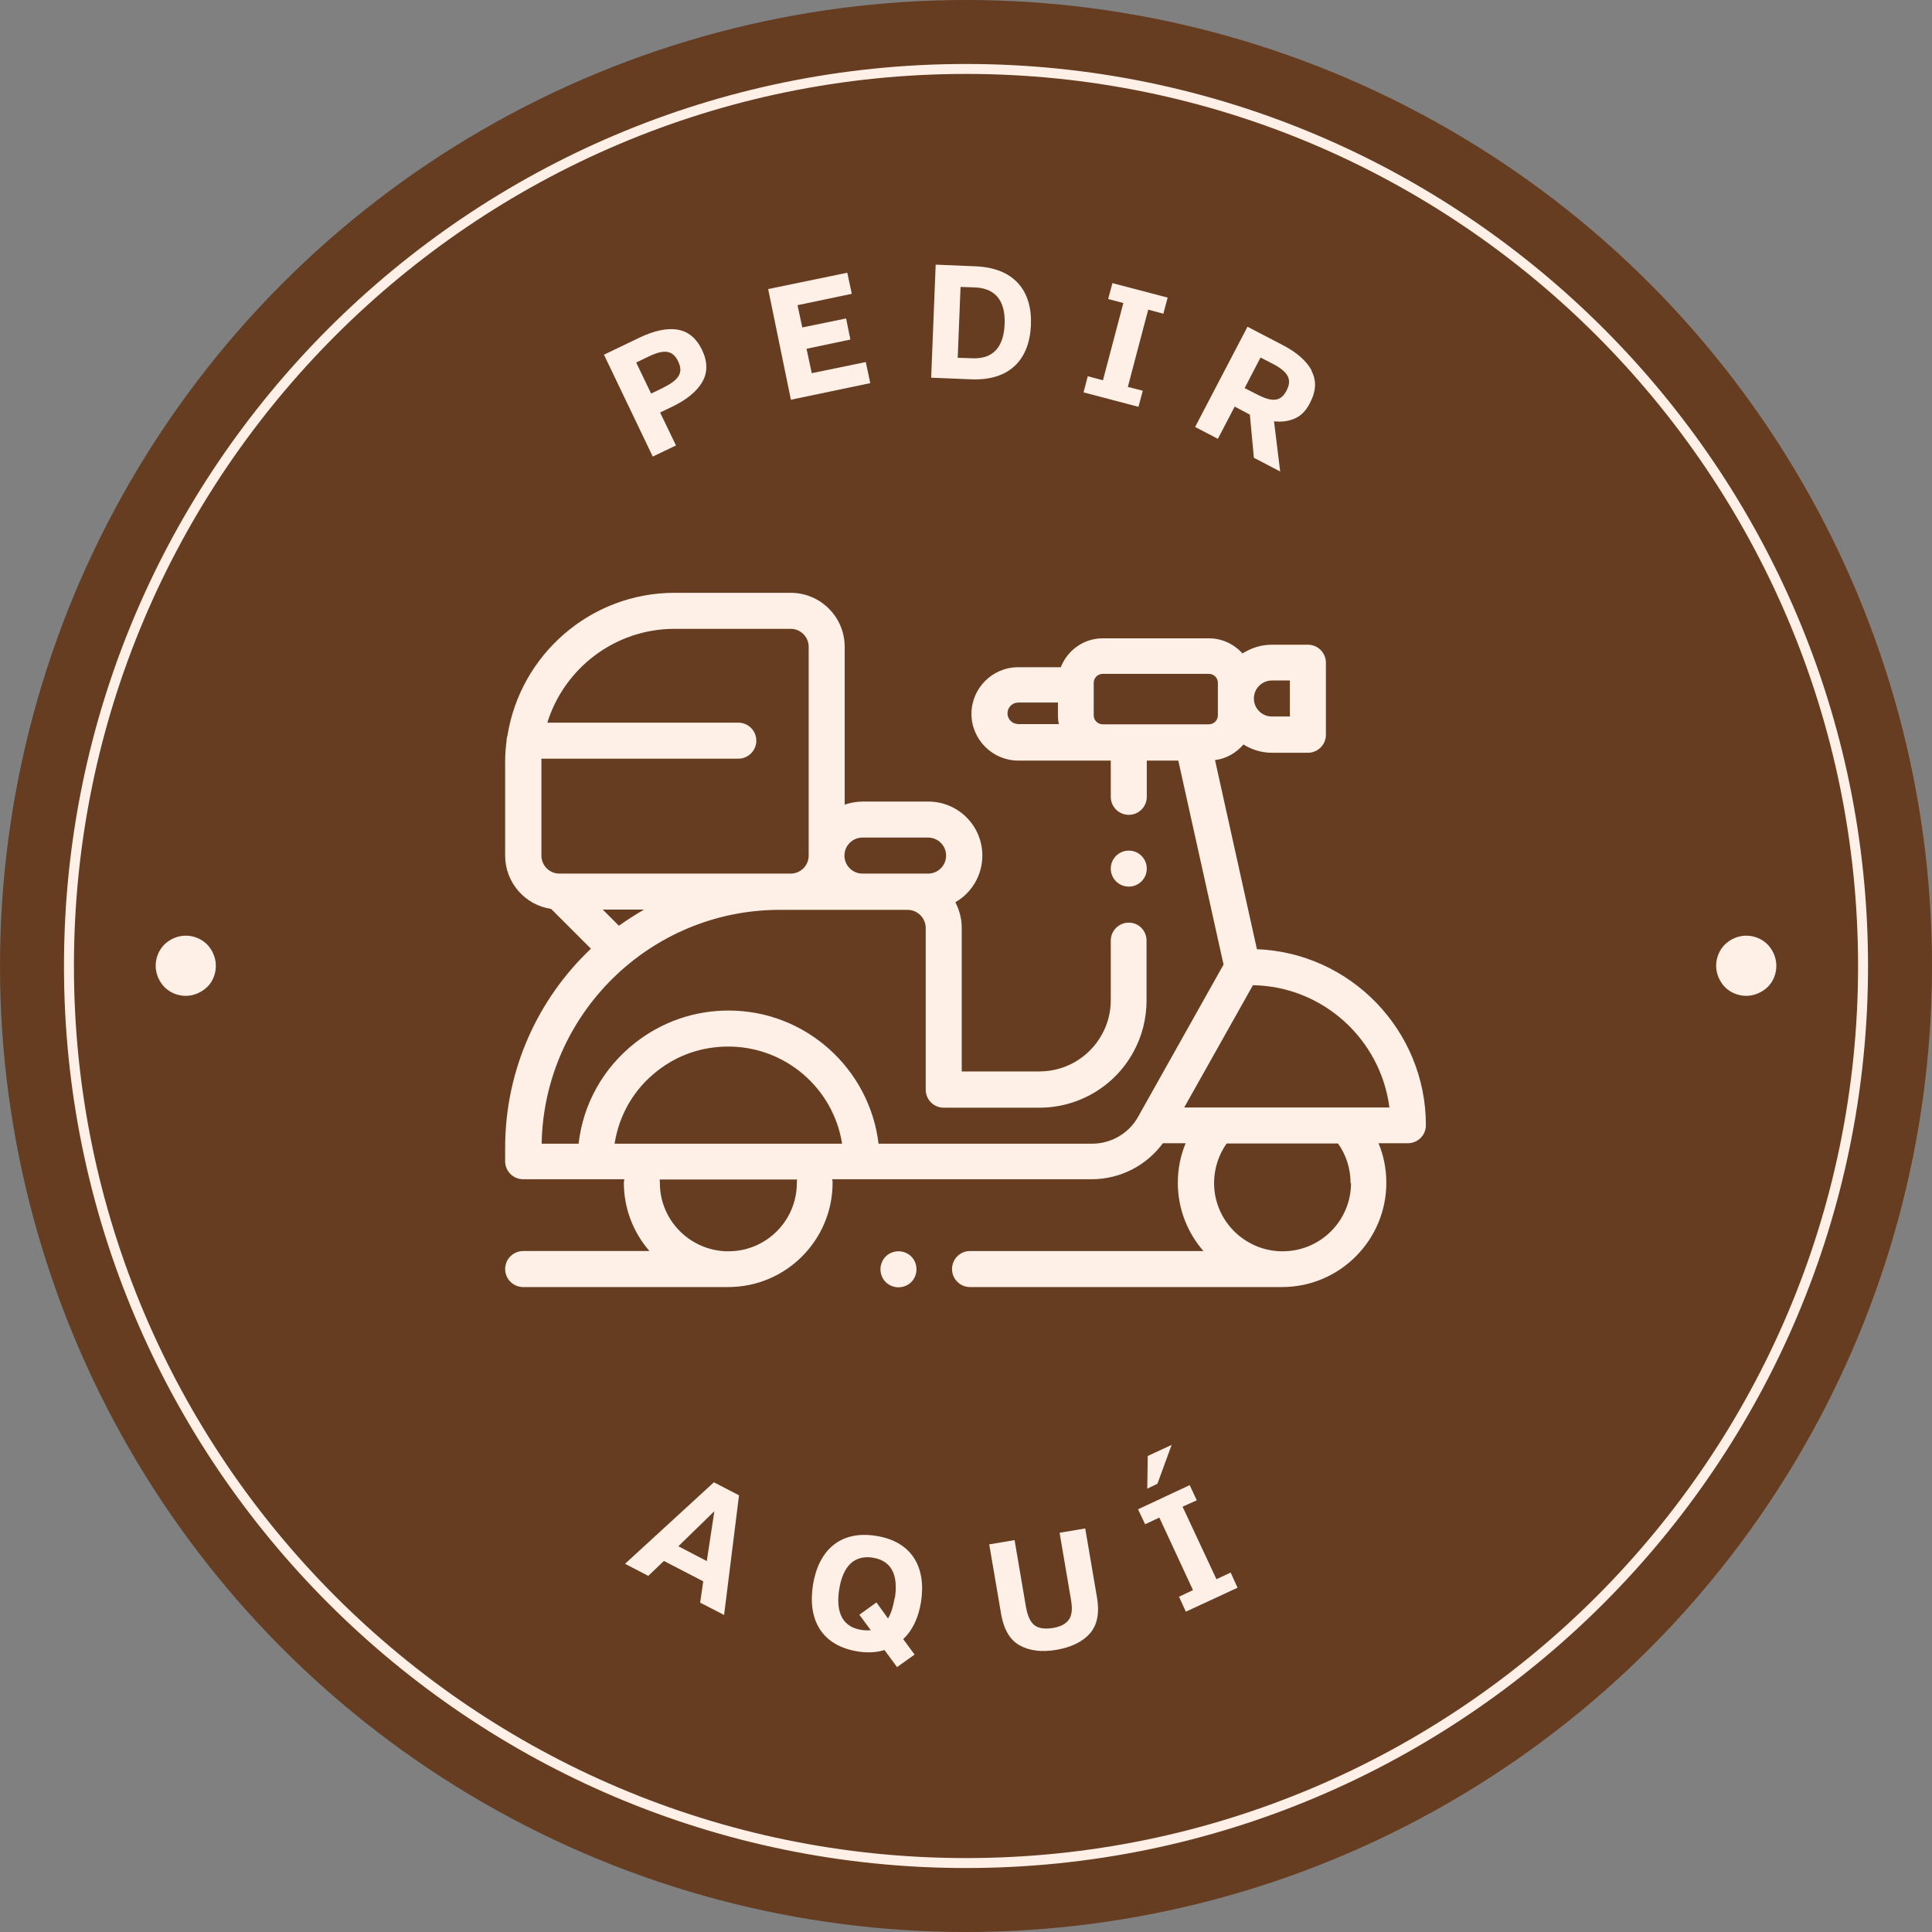 <?xml version="1.0" encoding="UTF-8"?>
<svg id="Capa_2" data-name="Capa 2" xmlns="http://www.w3.org/2000/svg" viewBox="0 0 81.54 81.54">
  <rect x="0" y="0" width="81.54" height="81.54" fill="#808080" stroke="none"/>
  <defs>
    <style>
      .cls-1 {
        fill: #663d20;
      }

      .cls-1, .cls-2 {
        stroke-width: 0px;
      }

      .cls-2 {
        fill: #fff0e7;
      }
    </style>
  </defs>
  <g id="Capa_1-2" data-name="Capa 1">
    <g>
      <circle class="cls-1" cx="40.77" cy="40.77" r="40.77"/>
      <path class="cls-2" d="M40.77,78.84c-20.99,0-38.07-17.08-38.07-38.07S19.78,2.7,40.77,2.7s38.07,17.08,38.07,38.07-17.08,38.07-38.07,38.07ZM40.77,3.12C20.01,3.12,3.12,20.01,3.12,40.77s16.89,37.65,37.65,37.65,37.65-16.89,37.65-37.65S61.53,3.12,40.77,3.12Z"/>
      <g>
        <path class="cls-2" d="M28.59,13.91c-.46-.07-.99.05-1.6.34l-1.5.72,2.06,4.3.98-.47-.67-1.39.52-.25c.6-.29,1.03-.64,1.26-1.04s.23-.85-.01-1.35c-.24-.5-.59-.79-1.05-.86ZM28,16.36l-.52.25-.63-1.31.52-.25c.68-.33,1.03-.26,1.25.2.23.47.05.78-.63,1.11Z"/>
        <polygon class="cls-2" points="34.26 15.75 34.04 14.72 35.89 14.33 35.71 13.44 33.86 13.82 33.66 12.88 35.95 12.4 35.76 11.51 32.42 12.2 33.38 16.87 36.73 16.17 36.54 15.28 34.26 15.75"/>
        <path class="cls-2" d="M41.19,11.24l-1.7-.07-.19,4.77,1.7.07c1.64.06,2.45-.86,2.51-2.29s-.69-2.41-2.33-2.48ZM41.02,15.12l-.6-.02.12-2.99.6.02c1.07.04,1.29.82,1.26,1.55-.03.73-.3,1.49-1.37,1.44Z"/>
        <polygon class="cls-2" points="46.77 12.62 47.41 12.79 46.55 16.05 45.91 15.88 45.73 16.56 48.05 17.17 48.23 16.49 47.6 16.33 48.46 13.07 49.1 13.24 49.28 12.56 46.95 11.95 46.77 12.62"/>
        <path class="cls-2" d="M55.36,15.64c-.22-.41-.63-.77-1.23-1.08l-1.48-.77-2.21,4.23.96.5.71-1.36.64.34.17,1.82,1.11.58-.26-2.12c.31.04.6,0,.86-.11.27-.11.49-.33.66-.67.26-.5.28-.94.06-1.35ZM54.3,16.48c-.24.47-.59.51-1.26.16l-.51-.26.67-1.29.51.26c.67.35.83.67.59,1.13Z"/>
      </g>
      <g>
        <path class="cls-2" d="M26.38,66l.98.51.66-.63,1.66.86-.13.9,1.01.52.63-5.05-1.06-.55-3.75,3.44ZM29.82,65.88l-1.19-.62,1.52-1.48-.32,2.1Z"/>
        <path class="cls-2" d="M36.97,64.82c-1.53-.24-2.43.63-2.66,2.08-.23,1.46.37,2.56,1.9,2.8.42.07.79.04,1.12-.06l.53.72.74-.53-.48-.65c.39-.37.64-.89.75-1.56.23-1.46-.37-2.56-1.9-2.8ZM37.76,67.44c-.06.35-.15.65-.28.87l-.49-.68-.72.52.48.65c-.12.02-.26.01-.4-.01-.95-.15-1.05-.98-.93-1.72s.47-1.47,1.41-1.33c.95.15,1.05.95.94,1.7Z"/>
        <path class="cls-2" d="M45.79,64.51l-1.07.18.48,2.82c.07.39.04.67-.09.85s-.36.3-.68.35c-.32.05-.58.02-.76-.11-.18-.13-.3-.39-.37-.78l-.48-2.82-1.07.18.5,2.93c.11.65.37,1.1.78,1.33.41.23.93.3,1.56.19.63-.11,1.1-.34,1.41-.69.31-.36.41-.86.3-1.51l-.5-2.93Z"/>
        <polygon class="cls-2" points="49.45 60.98 48.44 61.45 48.42 62.83 48.85 62.62 49.45 60.98"/>
        <polygon class="cls-2" points="51.94 66.37 51.34 66.65 49.91 63.59 50.51 63.32 50.21 62.68 48.03 63.7 48.33 64.33 48.93 64.05 50.35 67.11 49.76 67.39 50.05 68.02 52.23 67.01 51.94 66.37"/>
      </g>
      <g>
        <path class="cls-2" d="M37.92,52.81c-.2,0-.4.08-.54.22-.14.14-.22.34-.22.54s.08.4.22.54c.14.14.34.22.54.22s.4-.08.54-.22.22-.34.22-.54-.08-.4-.22-.54c-.14-.14-.34-.22-.54-.22"/>
        <path class="cls-2" d="M53.05,40.07l-1.77-7.99c.48-.06.9-.31,1.2-.66.35.22.76.35,1.2.35h1.52c.42,0,.76-.34.76-.76v-3.04c0-.42-.34-.76-.76-.76h-1.52c-.46,0-.88.14-1.24.37-.35-.39-.86-.64-1.42-.64h-4.48c-.81,0-1.49.51-1.77,1.22h-1.8c-1.09,0-1.97.89-1.97,1.97s.89,1.97,1.97,1.97h3.91v1.53c0,.42.34.76.76.76s.76-.34.76-.76v-1.53h1.33l1.91,8.61-3.61,6.43c-.39.7-1.14,1.13-1.94,1.13h-9.01c-.38-3.16-3.07-5.62-6.33-5.62-1.44,0-2.8.47-3.94,1.36,0,0,0,0,0,0-1.35,1.06-2.2,2.58-2.39,4.26h-1.56c.1-5.46,4.57-9.87,10.05-9.87h5.39c.43,0,.77.35.77.77v6.82c0,.42.34.76.76.76h4.04c1.65,0,3.17-.9,3.96-2.34.37-.67.56-1.42.56-2.19v-2.52c0-.42-.33-.76-.75-.76h0c-.42,0-.76.34-.76.76v2.52c0,.51-.13,1.01-.38,1.45-.53.96-1.54,1.55-2.63,1.55h-3.28v-6.06c0-.39-.1-.76-.27-1.08.68-.39,1.14-1.13,1.14-1.97,0-1.26-1.02-2.28-2.28-2.28h-2.77c-.27,0-.52.05-.76.13v-6.66c0-1.26-1.02-2.28-2.28-2.28h-4.9c-3.55,0-6.5,2.61-7.05,6.01-.02.07-.04.15-.04.23,0,0,0,0,0,.01-.04.29-.06.59-.06.89v3.95c0,1.14.84,2.09,1.94,2.25l1.68,1.68c-2.23,2.11-3.62,5.1-3.62,8.4v.57c0,.42.34.76.76.76h4.27s-.02.1-.02.15c0,1.1.41,2.11,1.08,2.88h-5.33c-.42,0-.76.34-.76.76s.34.76.76.76h8.57s.06,0,.09,0c2.43,0,4.4-1.98,4.4-4.4,0-.05,0-.1-.02-.15h10.95c1.2,0,2.31-.57,3.01-1.52h.96c-.22.53-.33,1.09-.33,1.67,0,1.1.41,2.11,1.08,2.88h-9.85c-.42,0-.76.34-.76.76s.34.76.76.76h13.08s.06,0,.09,0c2.43,0,4.4-1.98,4.4-4.4,0-.58-.11-1.15-.33-1.67h1.24c.42,0,.76-.34.76-.76,0-4.01-3.19-7.29-7.16-7.43M36.4,35.35h2.77c.42,0,.76.34.76.76s-.34.76-.76.76h-2.77c-.42,0-.76-.34-.76-.76s.34-.76.76-.76M22.85,32.16s0-.09,0-.14h8.31c.42,0,.76-.34.76-.76s-.34-.76-.76-.76h-8.06c.71-2.29,2.85-3.96,5.37-3.96h4.9c.42,0,.76.34.76.76v8.81c0,.42-.34.76-.76.76h-9.76c-.42,0-.76-.34-.76-.76v-3.95ZM25.44,38.39h1.74c-.36.21-.72.44-1.06.68l-.68-.68ZM33.63,49.93c0,1.58-1.28,2.87-2.86,2.88-.01,0-.02,0-.03,0h-.09c-1.55-.05-2.8-1.32-2.8-2.88,0-.05,0-.1-.01-.15h5.8s-.01.1-.01.15M25.94,48.26c.19-1.21.82-2.3,1.8-3.06,0,0,0,0,0,0,.86-.68,1.9-1.03,3-1.03,2.42,0,4.44,1.78,4.8,4.1h-9.61ZM53.68,28.72h.76v1.52h-.76c-.42,0-.76-.34-.76-.76s.34-.76.76-.76M42.52,30.11c0-.25.2-.46.46-.46h1.67v.53c0,.13.01.26.04.38h-1.71c-.25,0-.46-.2-.46-.46M47.64,30.57h-1.1c-.21,0-.38-.17-.38-.38v-1.37c0-.21.17-.38.38-.38h4.48c.21,0,.38.17.38.38v1.37c0,.21-.17.38-.38.38h-3.38ZM57.02,49.93c0,1.58-1.28,2.87-2.86,2.88,0,0-.02,0-.03,0h-.09c-1.55-.05-2.8-1.32-2.8-2.88,0-.6.19-1.19.53-1.67h4.7c.35.49.53,1.07.53,1.67M49.98,46.74l2.9-5.16c2.96.05,5.39,2.29,5.76,5.16h-8.66Z"/>
        <path class="cls-2" d="M47.64,37.42c.42,0,.76-.34.76-.76s-.34-.76-.76-.76h0c-.42,0-.76.34-.76.76s.34.76.76.76"/>
      </g>
      <g>
        <path class="cls-2" d="M73.7,39.49c-.34,0-.66.14-.9.37-.24.24-.37.57-.37.9s.14.66.37.9c.24.24.57.37.9.37s.66-.14.9-.37.37-.56.37-.9-.14-.66-.37-.9c-.24-.24-.57-.37-.9-.37"/>
        <path class="cls-2" d="M7.84,39.49c-.34,0-.66.14-.9.37-.24.24-.37.57-.37.9s.14.66.37.9c.24.24.57.37.9.37s.66-.14.9-.37.37-.56.37-.9-.14-.66-.37-.9c-.24-.24-.57-.37-.9-.37"/>
      </g>
    </g>
  </g>
</svg>